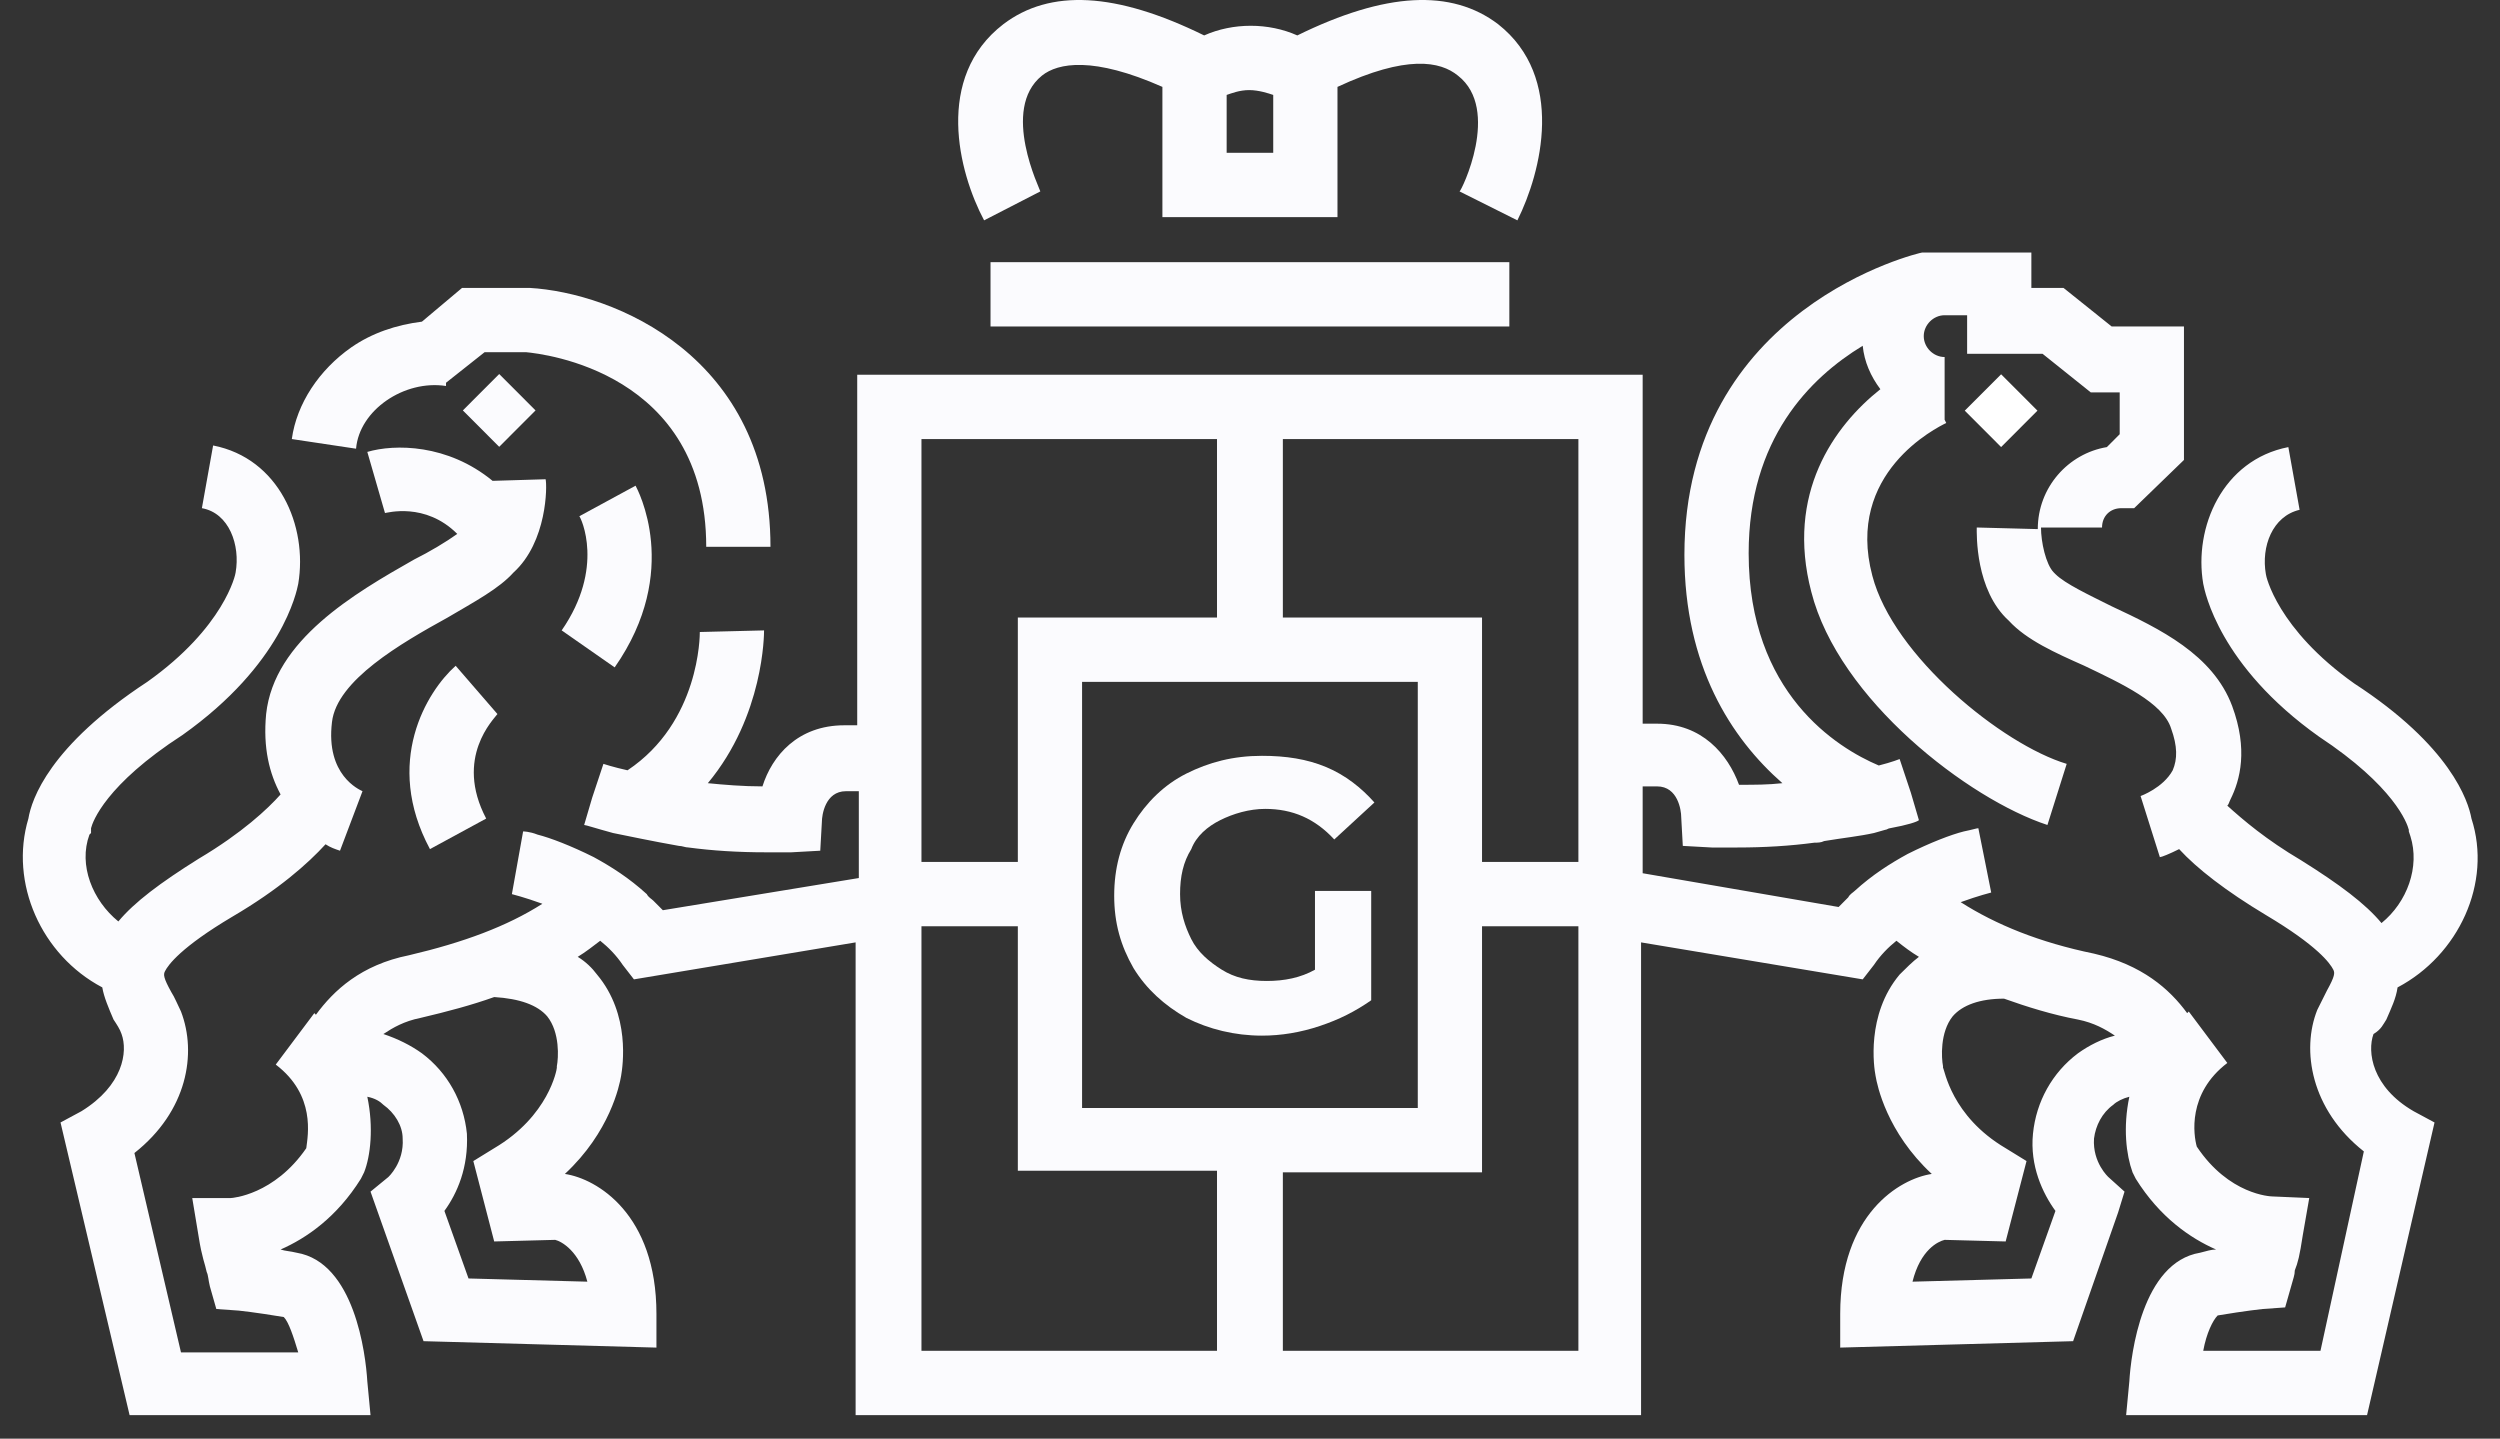 <svg width="106" height="61" viewBox="0 0 106 61" fill="none" xmlns="http://www.w3.org/2000/svg">
<rect x="0" y="0" width="106" height="61" fill="#333333" stroke="none"/>
<path d="M84.847 15.87L83.306 17.412L84.847 18.955L86.388 17.412L84.847 15.87Z" fill="white"/>
<path d="M51.737 34.775C52.282 34.502 52.963 34.297 53.644 34.297C54.802 34.297 55.755 34.707 56.573 35.593L58.275 34.025C57.73 33.411 57.049 32.866 56.232 32.525C55.415 32.184 54.529 32.047 53.508 32.047C52.282 32.047 51.261 32.32 50.307 32.797C49.354 33.275 48.605 34.025 48.06 34.911C47.515 35.797 47.242 36.82 47.242 37.979C47.242 39.138 47.515 40.093 48.06 41.047C48.605 41.934 49.354 42.616 50.307 43.161C51.261 43.638 52.35 43.911 53.508 43.911C54.325 43.911 55.142 43.775 55.96 43.502C56.777 43.229 57.458 42.888 58.139 42.411V37.775H55.755V41.116C55.142 41.457 54.461 41.593 53.712 41.593C52.963 41.593 52.35 41.457 51.805 41.116C51.261 40.775 50.784 40.366 50.511 39.82C50.239 39.275 50.035 38.661 50.035 37.911C50.035 37.161 50.171 36.547 50.511 36.002C50.716 35.457 51.192 35.047 51.737 34.775Z" fill="#FBFBFE"/>
<path d="M26.062 28.297C28.922 24.207 27.016 20.729 26.948 20.593L24.564 21.888C24.632 21.957 25.654 24.07 23.815 26.729L26.062 28.297Z" fill="#FBFBFE"/>
<path d="M21.091 30.275L19.32 28.229C18.094 29.32 16.255 32.32 18.23 36.002L20.614 34.707C19.252 32.116 20.954 30.479 21.091 30.275Z" fill="#FBFBFE"/>
<path d="M21.166 15.859L19.625 17.402L21.166 18.945L22.707 17.402L21.166 15.859Z" fill="#FBFBFE"/>
<path d="M18.911 16.366V16.229L20.546 14.934H22.316C22.997 15.002 29.944 15.752 29.944 23.184H32.668C32.668 15.07 25.994 12.411 22.453 12.207H19.592L17.89 13.638C16.8 13.775 15.778 14.116 14.893 14.729C13.531 15.684 12.578 17.116 12.373 18.616L15.097 19.025C15.234 17.388 17.141 16.093 18.911 16.366Z" fill="#FBFBFE"/>
<path d="M101.181 43.229C101.385 42.752 101.589 42.343 101.657 41.866C104.245 40.502 105.675 37.434 104.79 34.707C104.654 33.957 103.905 31.638 99.819 28.979C96.55 26.661 96.073 24.411 96.073 24.343C95.868 23.184 96.345 21.888 97.503 21.616L97.026 18.957C94.234 19.502 93.008 22.366 93.417 24.752C93.485 25.093 94.098 28.229 98.32 31.229C101.521 33.343 102.066 34.911 102.134 35.184V35.252L102.202 35.457C102.611 36.752 102.066 38.252 100.976 39.138C100.295 38.32 99.206 37.502 97.571 36.479C96.073 35.593 95.119 34.775 94.438 34.161C94.506 34.093 94.506 34.025 94.575 33.888C94.983 33.07 95.324 31.775 94.643 29.934C93.825 27.752 91.578 26.661 89.535 25.707C88.581 25.229 87.56 24.752 87.151 24.343L87.083 24.275C86.743 23.934 86.538 22.979 86.538 22.366H89.126C89.126 21.888 89.467 21.547 89.944 21.547H90.488L92.6 19.502V13.843H89.535L87.492 12.207H86.13V10.707H82.452H81.771H81.499C81.43 10.707 71.419 13.025 71.419 23.525C71.419 28.229 73.394 31.297 75.574 33.207C74.961 33.275 74.416 33.275 73.735 33.275C73.258 31.979 72.168 30.684 70.261 30.684H69.649V15.888H36.346V30.752H35.801C33.826 30.752 32.736 32.047 32.328 33.343C31.511 33.343 30.693 33.275 30.012 33.207C32.396 30.343 32.396 26.866 32.396 26.729L29.672 26.797C29.672 26.934 29.672 30.616 26.607 32.661C25.994 32.525 25.585 32.388 25.585 32.388L25.109 33.82L24.768 34.979C24.836 34.979 25.245 35.116 25.994 35.32C26.675 35.457 27.629 35.661 28.786 35.866C28.922 35.866 29.059 35.934 29.195 35.934C30.216 36.07 31.306 36.138 32.464 36.138C32.804 36.138 33.213 36.138 33.554 36.138L34.779 36.07L34.848 34.843C34.848 34.57 34.984 33.547 35.869 33.547H36.414V37.229L28.105 38.593C27.969 38.457 27.833 38.32 27.697 38.184C27.629 38.116 27.492 38.047 27.424 37.911C26.675 37.229 25.926 36.752 25.177 36.343C24.223 35.866 23.338 35.525 22.793 35.388C22.453 35.252 22.18 35.252 22.18 35.252L21.704 37.911C21.704 37.911 22.248 38.047 22.997 38.32C21.499 39.275 19.66 39.957 17.345 40.502C15.302 40.911 14.144 42.002 13.395 43.025L13.327 42.957L11.692 45.138C13.395 46.434 13.054 48.138 12.986 48.684C11.624 50.661 9.854 50.797 9.785 50.797H8.151L8.423 52.434C8.56 53.32 8.696 53.593 8.764 53.934C8.832 54.07 8.832 54.275 8.9 54.547L9.172 55.502L10.126 55.57C10.126 55.57 10.807 55.638 12.033 55.843C12.237 56.047 12.441 56.661 12.646 57.343H7.674L5.699 48.888C7.947 47.116 8.355 44.661 7.674 42.888C7.538 42.616 7.402 42.275 7.266 42.07C6.925 41.457 6.925 41.32 6.993 41.184C7.129 40.911 7.674 40.161 9.854 38.866C11.829 37.707 13.054 36.616 13.803 35.797C14.008 35.934 14.212 36.002 14.416 36.07L15.37 33.547C15.234 33.479 13.803 32.866 14.076 30.616C14.28 28.843 17.004 27.275 18.979 26.184C20.137 25.502 21.159 24.957 21.772 24.275C23.202 22.979 23.202 20.593 23.134 20.32L20.886 20.388C18.979 18.82 16.732 18.82 15.574 19.161L16.323 21.752C16.392 21.752 18.026 21.275 19.388 22.638C18.911 22.979 18.23 23.388 17.549 23.729C15.029 25.161 11.624 27.138 11.284 30.275C11.148 31.707 11.42 32.797 11.897 33.684C11.352 34.297 10.262 35.32 8.423 36.411C6.789 37.434 5.699 38.252 5.018 39.07C3.928 38.184 3.316 36.684 3.792 35.388L3.86 35.32V35.116C3.928 34.843 4.473 33.275 7.742 31.161C11.965 28.161 12.578 25.093 12.646 24.752C13.054 22.297 11.829 19.434 9.036 18.888L8.56 21.547C9.717 21.752 10.194 23.116 9.99 24.275C9.99 24.343 9.513 26.593 6.244 28.911C2.09 31.638 1.341 33.888 1.204 34.707C0.387 37.434 1.749 40.502 4.337 41.866C4.405 42.275 4.61 42.752 4.814 43.229C4.95 43.434 5.086 43.638 5.154 43.843C5.427 44.593 5.222 46.025 3.452 47.116L2.566 47.593L5.495 60.002H15.71L15.574 58.57C15.506 57.411 15.029 53.525 12.578 53.116C12.305 53.047 12.101 53.047 11.897 52.979C12.986 52.502 14.28 51.616 15.302 49.979L15.37 49.843L15.438 49.707C15.71 49.025 15.847 47.797 15.574 46.502C15.915 46.57 16.119 46.707 16.255 46.843C16.732 47.184 17.073 47.729 17.073 48.275C17.141 49.297 16.46 49.911 16.46 49.911L15.71 50.525L17.958 56.866L27.833 57.138V55.707C27.833 51.479 25.313 49.979 23.951 49.775C25.858 48.002 26.267 46.025 26.335 45.616C26.403 45.207 26.743 43.025 25.313 41.32C25.109 41.047 24.836 40.775 24.496 40.57C24.836 40.366 25.177 40.093 25.449 39.888C25.79 40.161 26.13 40.502 26.403 40.911L26.879 41.525L36.278 39.957V60.002H69.581V39.957L78.979 41.525L79.456 40.911C79.728 40.502 80.069 40.161 80.409 39.888C80.749 40.161 81.022 40.366 81.362 40.57C81.09 40.775 80.818 41.047 80.545 41.32C79.115 43.025 79.456 45.275 79.524 45.616C79.592 46.025 80 48.002 81.907 49.775C80.545 49.979 78.025 51.479 78.025 55.707V57.138L87.9 56.866L89.807 51.411L90.08 50.525L89.399 49.911C89.399 49.911 88.718 49.297 88.786 48.275C88.854 47.729 89.126 47.184 89.603 46.843C89.739 46.707 90.012 46.57 90.284 46.502C90.012 47.797 90.148 48.957 90.42 49.707L90.488 49.843L90.556 49.979C91.578 51.616 92.872 52.502 93.962 52.979C93.757 52.979 93.553 53.047 93.281 53.116C90.829 53.525 90.352 57.411 90.284 58.57L90.148 60.002H100.363L103.224 47.593L102.338 47.116C100.568 46.093 100.363 44.593 100.636 43.843C100.976 43.638 101.044 43.434 101.181 43.229ZM23.202 43.093C23.747 43.775 23.679 44.866 23.61 45.207V45.275C23.61 45.343 23.27 47.32 20.954 48.684L20.069 49.229L20.954 52.638L23.542 52.57C23.815 52.638 24.564 53.047 24.904 54.343L19.865 54.207L18.843 51.343C19.388 50.593 19.865 49.502 19.797 48.07C19.66 46.707 18.979 45.479 17.89 44.661C17.413 44.32 16.868 44.047 16.255 43.843C16.664 43.57 17.141 43.297 17.822 43.161C18.979 42.888 20.001 42.616 20.954 42.275C22.044 42.343 22.793 42.616 23.202 43.093ZM66.924 36.547H62.838V26.184H54.393V18.616H66.924V36.547ZM45.88 46.979V28.911H60.114V46.979H45.88ZM39.07 18.616H51.601V26.184H43.156V36.547H39.07V18.616ZM39.07 39.275H43.156V49.638H51.601V57.275H39.07V39.275ZM66.924 57.275H54.393V49.707H62.838V39.275H66.924V57.275ZM88.105 44.661C87.015 45.479 86.334 46.707 86.198 48.07C86.062 49.434 86.606 50.593 87.151 51.343L86.13 54.207L81.09 54.343C81.43 52.979 82.18 52.638 82.452 52.57L85.04 52.638L85.925 49.229L85.04 48.684C82.725 47.32 82.452 45.343 82.384 45.275V45.207C82.316 44.866 82.248 43.775 82.793 43.093C83.201 42.616 83.95 42.343 84.972 42.343C85.925 42.684 87.015 43.025 88.105 43.229C88.786 43.366 89.263 43.638 89.671 43.911C89.126 44.047 88.581 44.32 88.105 44.661ZM98.388 57.275H93.417C93.553 56.525 93.825 55.979 94.03 55.775C95.256 55.57 95.937 55.502 95.937 55.502L96.89 55.434L97.162 54.479C97.231 54.207 97.299 54.07 97.299 53.866C97.435 53.525 97.503 53.252 97.639 52.366L97.912 50.797L96.345 50.729C96.277 50.729 94.506 50.661 93.144 48.616C93.008 48.138 92.736 46.366 94.438 45.07L92.804 42.888L92.736 42.957C91.987 41.934 90.829 40.911 88.786 40.434C86.47 39.957 84.631 39.207 83.133 38.252C83.882 37.979 84.427 37.843 84.427 37.843L84.155 36.479L83.882 35.116C83.814 35.116 83.61 35.184 83.269 35.252C82.725 35.388 81.839 35.729 80.886 36.207C80.137 36.616 79.387 37.093 78.638 37.775C78.57 37.843 78.434 37.911 78.366 38.047C78.23 38.184 78.093 38.32 77.957 38.457L69.649 37.025V33.343H70.261C71.147 33.343 71.283 34.366 71.283 34.638L71.351 35.866L72.577 35.934C72.918 35.934 73.326 35.934 73.667 35.934C74.825 35.934 75.914 35.866 76.936 35.729C77.072 35.729 77.208 35.729 77.344 35.661C78.162 35.525 78.843 35.457 79.456 35.32L79.932 35.184C80 35.184 80.069 35.116 80.137 35.116C80.886 34.979 81.294 34.843 81.362 34.775L81.022 33.616L80.545 32.184C80.545 32.184 80.205 32.32 79.66 32.457C77.889 31.707 74.143 29.388 74.143 23.457C74.143 18.616 76.731 16.025 78.979 14.661C79.047 15.343 79.319 15.957 79.728 16.502C77.753 18.07 75.71 20.934 76.799 25.093C77.957 29.661 83.474 33.888 86.811 34.979L87.628 32.388C84.904 31.57 80.273 27.82 79.387 24.411C78.23 20.047 82.112 18.138 82.52 17.934L82.452 17.797V15.138C81.975 15.138 81.567 14.729 81.567 14.252C81.567 13.775 81.975 13.366 82.452 13.366H83.406V15.002H86.606L88.65 16.638H89.875V18.411L89.331 18.957C87.696 19.229 86.402 20.661 86.402 22.434L83.814 22.366C83.814 22.638 83.746 25.025 85.176 26.32C85.925 27.138 87.151 27.684 88.377 28.229C89.944 28.979 91.714 29.797 92.055 30.888C92.327 31.638 92.327 32.184 92.123 32.661C91.714 33.411 90.761 33.752 90.761 33.752L91.169 35.047L91.578 36.343C91.646 36.343 91.987 36.207 92.395 36.002C93.144 36.82 94.37 37.775 96.073 38.797C98.252 40.093 98.797 40.843 98.933 41.116C99.001 41.252 99.001 41.388 98.661 42.002C98.525 42.275 98.388 42.547 98.252 42.82C97.571 44.525 97.98 47.047 100.227 48.82L98.388 57.275Z" fill="#FBFBFE"/>
<path d="M44.11 8.116C44.11 8.047 42.407 4.638 44.178 3.207C44.859 2.661 46.357 2.388 49.286 3.684V9.207H56.709V3.684C59.637 2.32 61.068 2.593 61.817 3.207C63.656 4.638 61.953 8.116 61.885 8.116L64.337 9.343C65.358 7.298 66.38 3.275 63.519 1.025C61.544 -0.475 58.752 -0.339 55.006 1.502C54.393 1.229 53.712 1.093 53.031 1.093C52.35 1.093 51.669 1.229 51.056 1.502C47.311 -0.339 44.518 -0.475 42.543 1.025C39.615 3.275 40.636 7.298 41.726 9.343L44.11 8.116ZM53.985 4.025V6.479H52.01V4.025C52.214 3.957 52.555 3.82 52.963 3.82C53.372 3.82 53.781 3.957 53.985 4.025Z" fill="#FBFBFE"/>
<path d="M63.996 11.116H41.998V13.843H63.996V11.116Z" fill="#FBFBFE"/>
</svg>
